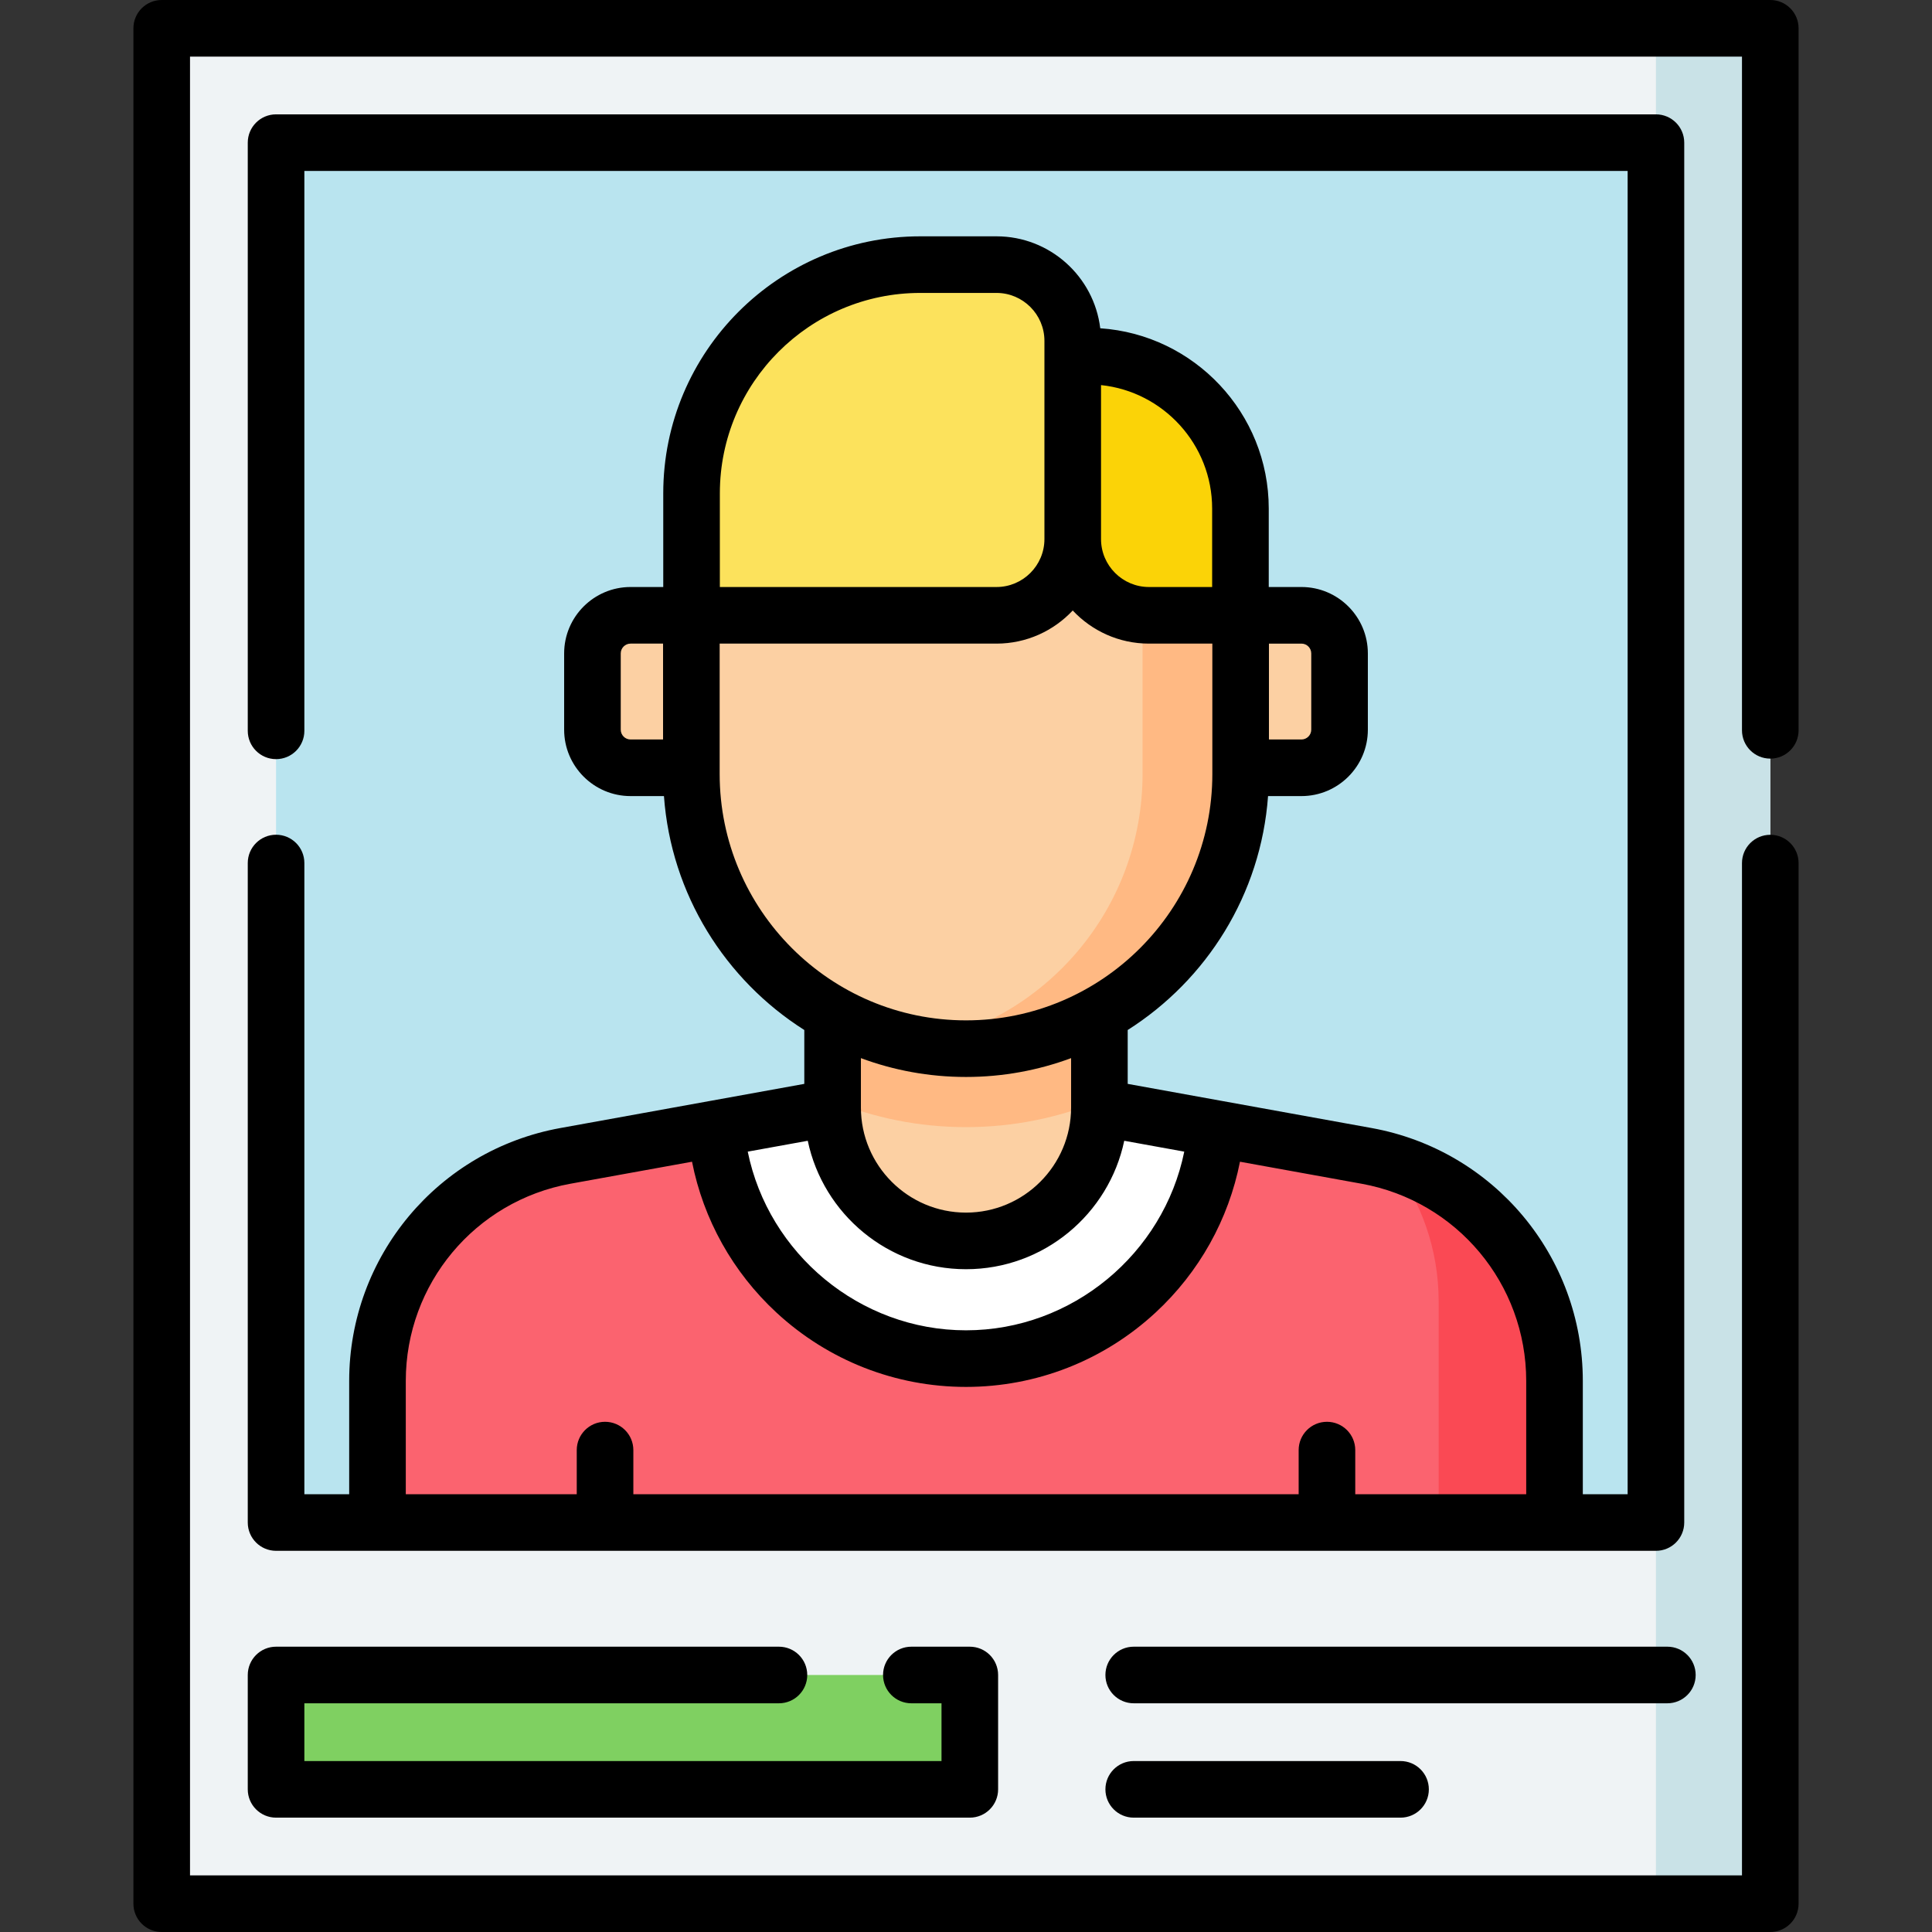 <svg id="Capa_1" enable-background="new 0 0 512 512" height="512" viewBox="0 0 512 512" width="512" xmlns="http://www.w3.org/2000/svg"><rect x="0" y="0" width="512" height="512" fill="#333333" stroke="none"/><g><g><path d="m42.856 7.5h426.289v497h-426.289z" fill="#eff3f5"/></g><g><path d="m37.805 73.161h436.39v365.679h-436.39z" fill="#eff3f5" transform="matrix(0 1 -1 0 512 0)"/></g><g><path d="m149.933 367.118h30.305v183.85h-30.305z" fill="#7fd061" transform="matrix(0 1 -1 0 624.128 293.957)"/></g><g><path d="m438.839 7.5h30.305v497h-30.305z" fill="#c9e2e7"/></g><g><path d="m73.161 37.805h365.679v365.679h-365.679z" fill="#b9e4ef" transform="matrix(0 1 -1 0 476.644 -35.356)"/></g><g><g><path d="m328.732 163.065v40.406h16.163c5.579 0 10.102-4.523 10.102-10.102v-20.203c0-5.579-4.523-10.102-10.102-10.102h-16.163z" fill="#fcd0a3"/></g><g><path d="m183.268 163.065v40.406h-16.163c-5.579 0-10.102-4.523-10.102-10.102v-20.203c0-5.579 4.523-10.102 10.102-10.102h16.163z" fill="#fcd0a3"/></g><g><path d="m291.351 293.503 70.798 12.817c28.84 5.221 49.813 30.331 49.813 59.64v37.524h-311.924v-37.524c0-29.309 20.972-54.419 49.813-59.64l70.798-12.817z" fill="#fb636f"/></g><g><path d="m368.64 307.88c7.953 10.308 12.62 23.193 12.62 37.014v58.589h30.702v-37.523c0-27.059-17.882-50.526-43.322-58.08z" fill="#fa4954"/></g><g><path d="m256 360.047c34.804 0 63.435-26.864 66.291-60.943l-30.939-5.601h-70.703l-30.939 5.601c2.855 34.079 31.486 60.943 66.29 60.943z" fill="#fff"/></g><g><path d="m256 328.854c-19.524 0-35.352-15.827-35.352-35.351v-24.954h70.703v24.954c0 19.524-15.827 35.351-35.351 35.351z" fill="#fcd0a3"/></g><g><path d="m220.649 291.761c10.913 4.469 22.848 6.941 35.351 6.941s24.438-2.471 35.351-6.941v-23.212h-70.703v23.212z" fill="#ffb983"/></g><g><path d="m183.234 141.852c-.009 0-.017-.026-.017-.017v63.289c0 40.38 32.885 73.08 73.334 72.78 40.131-.298 72.23-33.562 72.23-73.694v-62.359h-145.547z" fill="#fcd0a3"/></g><g><path d="m302.789 205.124c0 35.758-25.794 65.471-59.786 71.602 4.22.761 8.558 1.18 12.997 1.18 40.197 0 72.783-32.586 72.783-72.782v-63.273h-25.994z" fill="#ffb983"/></g><g><path d="m183.268 130.74v32.325h80.813c11.158 0 20.203-9.045 20.203-20.203v-52.529c0-11.158-9.045-20.203-20.203-20.203h-20.203c-33.474 0-60.61 27.136-60.61 60.61z" fill="#fce25c"/></g><g><path d="m284.285 94.374v48.488c0 11.158 9.045 20.203 20.203 20.203h24.244v-28.285c0-22.316-18.091-40.407-40.407-40.407h-4.04z" fill="#fbd307"/></g></g><g><path d="m206.429 451.39c4.143 0 7.5-3.358 7.5-7.5s-3.357-7.5-7.5-7.5h-133.269c-4.143 0-7.5 3.358-7.5 7.5v30.305c0 4.142 3.357 7.5 7.5 7.5h183.85c4.143 0 7.5-3.358 7.5-7.5v-30.305c0-4.142-3.357-7.5-7.5-7.5h-15.492c-4.143 0-7.5 3.358-7.5 7.5s3.357 7.5 7.5 7.5h7.992v15.305h-168.85v-15.305z"/><path d="m469.145 201.044c4.143 0 7.5-3.358 7.5-7.5v-186.044c0-4.142-3.357-7.5-7.5-7.5h-426.29c-4.143 0-7.5 3.358-7.5 7.5v497c0 4.142 3.357 7.5 7.5 7.5h426.289c4.143 0 7.5-3.358 7.5-7.5v-275.772c0-4.142-3.357-7.5-7.5-7.5s-7.5 3.358-7.5 7.5v268.272h-411.289v-482h411.289v178.544c.001 4.143 3.358 7.5 7.501 7.5z"/><path d="m449.37 443.89c0-4.142-3.357-7.5-7.5-7.5h-141.423c-4.143 0-7.5 3.358-7.5 7.5s3.357 7.5 7.5 7.5h141.423c4.143 0 7.5-3.358 7.5-7.5z"/><path d="m300.447 466.695c-4.143 0-7.5 3.358-7.5 7.5s3.357 7.5 7.5 7.5h70.711c4.143 0 7.5-3.358 7.5-7.5s-3.357-7.5-7.5-7.5z"/><path d="m438.84 410.984c4.143 0 7.5-3.358 7.5-7.5v-365.679c0-4.142-3.357-7.5-7.5-7.5h-365.68c-4.143 0-7.5 3.358-7.5 7.5v155.874c0 4.142 3.357 7.5 7.5 7.5s7.5-3.358 7.5-7.5v-148.374h350.68v350.679h-11.878v-30.024c0-32.962-23.541-61.148-55.977-67.02l-39.8-7.205c-.006-.001-.011-.002-.017-.003l-24.817-4.493v-14.276c20.92-13.262 35.306-35.914 37.195-61.991h8.848c9.705 0 17.602-7.896 17.602-17.602v-20.204c0-9.706-7.896-17.602-17.602-17.602h-8.663v-20.784c0-25.322-19.751-46.105-44.655-47.784-1.654-13.707-13.35-24.367-27.495-24.367h-20.203c-37.556 0-68.109 30.554-68.109 68.11v24.825h-8.663c-9.705 0-17.602 7.896-17.602 17.602v20.204c0 9.706 7.896 17.602 17.602 17.602h8.848c1.888 26.077 16.275 48.729 37.195 61.991v14.276l-24.817 4.493c-.006.001-.011.002-.017.003l-39.8 7.205c-32.436 5.872-55.977 34.058-55.977 67.02v30.024h-11.878v-167.27c0-4.142-3.357-7.5-7.5-7.5s-7.5 3.358-7.5 7.5v174.77c0 4.142 3.357 7.5 7.5 7.5zm-182.84-74.63c20.608 0 37.86-14.624 41.936-34.038l15.905 2.879c-5.493 27.034-29.69 47.351-57.841 47.351s-52.348-20.316-57.841-47.351l15.905-2.879c4.076 19.415 21.328 34.038 41.936 34.038zm91.496-163.187v20.204c0 1.435-1.167 2.602-2.602 2.602h-8.612v-25.407h8.612c1.435-.001 2.602 1.166 2.602 2.601zm-26.265-38.387v20.785h-16.743c-7.005 0-12.704-5.699-12.704-12.703v-40.807c16.525 1.734 29.447 15.749 29.447 32.725zm-130.462-4.04c0-29.285 23.825-53.11 53.109-53.11h20.203c7.005 0 12.703 5.699 12.703 12.704v52.528c0 7.004-5.698 12.703-12.703 12.703h-73.313v-24.825zm-26.265 62.63v-20.204c0-1.435 1.167-2.602 2.602-2.602h8.612v25.407h-8.612c-1.435.001-2.602-1.166-2.602-2.601zm26.214 11.754v-34.559h73.363c7.962 0 15.145-3.381 20.203-8.777 5.058 5.396 12.242 8.777 20.204 8.777h16.794v34.559c0 35.997-29.285 65.283-65.282 65.283s-65.282-29.286-65.282-65.283zm65.282 80.283c9.788 0 19.17-1.767 27.852-4.989v13.085c0 15.357-12.494 27.852-27.852 27.852s-27.852-12.494-27.852-27.852v-13.085c8.682 3.222 18.064 4.989 27.852 4.989zm-148.462 80.553c0-25.703 18.356-47.682 43.648-52.26l32.208-5.831c3.015 15.276 10.782 29.256 22.387 39.991 13.723 12.695 31.558 19.687 50.219 19.687s36.496-6.991 50.219-19.687c11.605-10.735 19.372-24.716 22.387-39.991l32.208 5.831c25.292 4.579 43.648 26.558 43.648 52.26v30.024h-45.305v-11.693c0-4.142-3.357-7.5-7.5-7.5s-7.5 3.358-7.5 7.5v11.693h-176.314v-11.693c0-4.142-3.357-7.5-7.5-7.5s-7.5 3.358-7.5 7.5v11.693h-45.305z"/></g></g></svg>